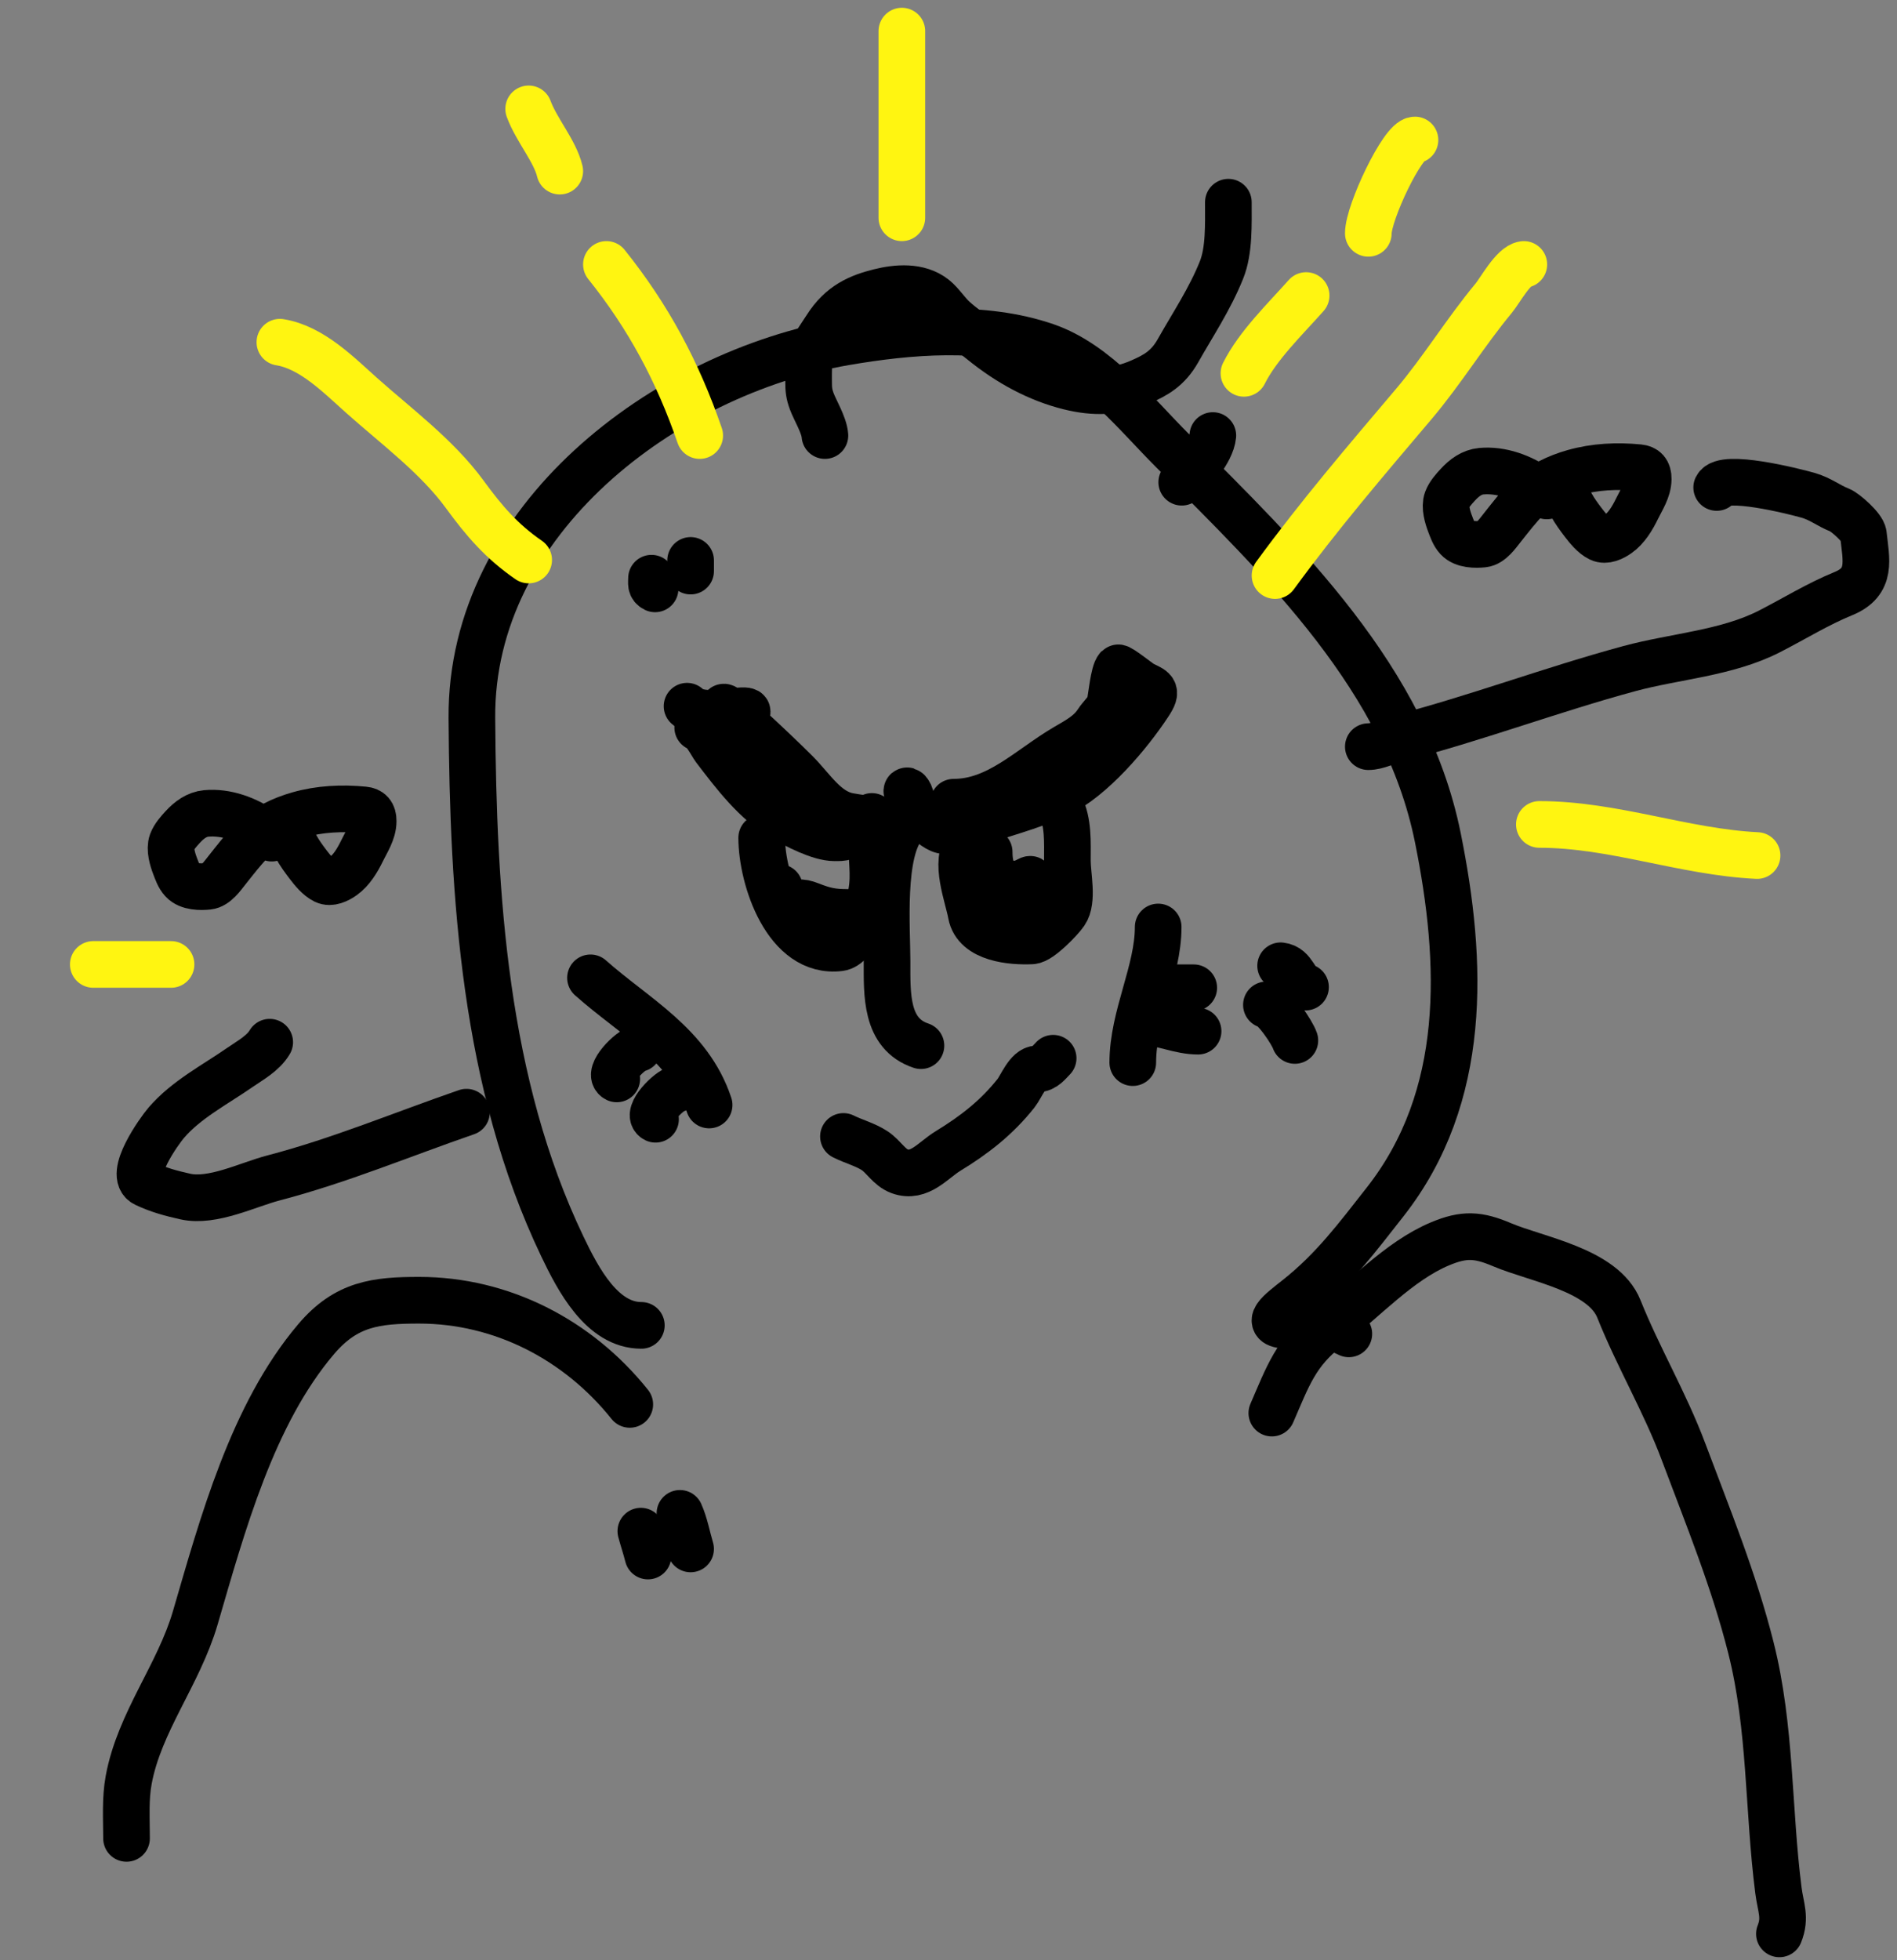 <svg width="122" height="126" viewBox="0 0 122 126" fill="none" xmlns="http://www.w3.org/2000/svg">
<rect x="0" y="0" width="122" height="126" fill="#808080" stroke="none"/>
<path d="M41.246 85.204C38.72 85.204 37.178 82.248 36.16 80.118C31.148 69.639 30.423 57.588 30.348 46.152C30.263 33.407 42.735 23.992 54.324 21.994C58.446 21.283 63.246 20.87 67.281 22.267C70.525 23.39 73.051 26.614 75.394 28.957C82.534 36.097 90.406 43.655 92.468 53.841C94.095 61.883 94.405 70.491 89.077 77.272C87.272 79.57 85.759 81.612 83.446 83.448C82.333 84.332 81.1 85.204 82.932 85.204C84.72 85.204 84.549 84.688 86.746 85.749" stroke="black" stroke-width="3" stroke-linecap="round"/>
<path d="M58.138 53.054C56.644 54.735 57.048 59.684 57.048 61.833C57.048 63.901 56.936 66.458 59.228 67.222" stroke="black" stroke-width="3" stroke-linecap="round"/>
<path d="M37.976 62.862C40.826 65.396 44.312 67.157 45.605 71.036" stroke="black" stroke-width="3" stroke-linecap="round"/>
<path d="M74.485 59.593C74.485 62.447 72.851 65.324 72.851 68.312" stroke="black" stroke-width="3" stroke-linecap="round"/>
<path d="M44.872 46.771C45.27 46.821 45.777 47.861 45.964 48.105C47.204 49.727 48.598 51.586 50.408 52.613C51.2 53.062 52.705 53.857 53.672 53.857C54.233 53.857 54.55 53.871 54.714 53.299C54.817 52.937 55.878 52.874 56.072 52.486" stroke="black" stroke-width="3" stroke-linecap="round"/>
<path d="M44.186 45.4C44.65 45.812 45.2 45.857 45.799 45.857C46.514 45.857 48.54 45.473 47.945 45.87C47.333 46.277 49.777 48.835 50.053 49.222C50.559 49.931 51.856 51.114 51.856 51.114C51.856 51.114 50.158 49.51 49.291 48.727C48.187 47.729 47.621 46.924 46.751 45.806C45.55 44.262 49.8 48.27 51.183 49.654C52.26 50.731 53.105 52.201 54.599 52.473C55.737 52.68 56.905 52.755 58.054 52.892C58.683 52.967 58.325 52.825 58.358 52.257C58.377 51.94 58.61 51.748 58.587 51.343C58.567 50.975 58.139 50.544 58.409 51.114C58.72 51.77 59.987 53.4 60.771 53.4C61.471 53.4 61.775 53.29 62.422 53.045C64.29 52.336 66.234 51.908 68.048 51.051C70.212 50.029 72.603 47.205 73.902 45.222C74.478 44.343 74.171 44.357 73.445 43.977C73.255 43.878 71.982 42.85 71.896 42.936C71.626 43.206 71.476 44.834 71.375 45.285C71.305 45.603 70.762 46.122 70.575 46.416C70.083 47.189 69.283 47.6 68.531 48.041C66.186 49.416 64.172 51.572 61.33 51.572" stroke="black" stroke-width="3" stroke-linecap="round"/>
<path d="M62.244 54.315C61.337 55.335 62.253 57.618 62.46 58.759C62.752 60.361 65.095 60.547 66.359 60.486C66.89 60.461 68.192 59.107 68.493 58.67C69.028 57.892 68.645 56.267 68.645 55.343C68.645 54.122 68.719 52.862 68.188 51.8" stroke="black" stroke-width="3" stroke-linecap="round"/>
<path d="M63.616 54.772C63.616 55.798 63.907 56.829 65.102 56.829C65.481 56.829 65.906 56.927 66.181 56.651C66.665 56.167 65.004 57.263 64.797 57.375C64.515 57.528 63.484 57.668 63.641 58.099C63.993 59.066 65.043 59.595 65.978 59.572C66.492 59.559 66.587 59.216 66.587 58.772C66.587 58.273 66.048 58.429 65.673 58.429" stroke="black" stroke-width="3" stroke-linecap="round"/>
<path d="M48.986 53.857C48.986 56.476 50.575 61.359 54.003 60.931C54.958 60.811 55.744 58.634 55.946 57.858C56.291 56.526 56.072 55.629 56.072 54.315" stroke="black" stroke-width="3" stroke-linecap="round"/>
<path d="M50.129 57.058C50.241 57.949 51.98 58.606 52.695 58.836C52.83 58.879 53.721 58.868 53.279 58.886C52.866 58.903 52.477 59.249 52.06 59.064C51.213 58.688 50.702 57.634 52.136 58.2C53.01 58.546 53.548 58.658 54.473 58.658" stroke="black" stroke-width="3" stroke-linecap="round"/>
<path d="M54.244 73.059C54.888 73.381 55.651 73.58 56.25 73.973C56.829 74.352 57.177 75.044 57.85 75.294C59.132 75.769 60.006 74.58 60.962 73.999C62.648 72.972 64.099 71.849 65.343 70.278C65.674 69.86 66.1 68.716 66.702 68.716C67.168 68.716 67.424 68.336 67.73 68.03" stroke="black" stroke-width="3" stroke-linecap="round"/>
<path d="M82.36 62.087C83.23 62.183 83.232 63.215 83.96 63.458" stroke="black" stroke-width="3" stroke-linecap="round"/>
<path d="M81.446 64.601C81.965 64.666 83.107 66.384 83.275 66.887" stroke="black" stroke-width="3" stroke-linecap="round"/>
<path d="M41.214 98.432C41.357 98.969 41.538 99.496 41.672 100.032" stroke="black" stroke-width="3" stroke-linecap="round"/>
<path d="M43.728 97.289C44.047 98.005 44.189 98.825 44.414 99.575" stroke="black" stroke-width="3" stroke-linecap="round"/>
<path d="M53.052 28C53.005 27.326 52.42 26.376 52.208 25.806C52.029 25.324 52.002 25.041 52.002 24.51C52.002 23.976 51.976 23.305 52.136 22.815C52.34 22.191 52.824 21.568 53.133 21.077C54.082 19.571 55.267 19.093 56.564 18.769C57.651 18.498 59.08 18.361 60.089 19.161C60.521 19.504 60.902 20.108 61.333 20.5C61.916 21.031 62.528 21.431 63.124 21.917C64.903 23.366 66.795 24.37 68.773 24.859C70.373 25.254 71.809 25.23 73.376 24.538C74.302 24.129 75.106 23.704 75.76 22.544C76.7 20.875 77.807 19.233 78.562 17.345C79.059 16.102 78.998 14.419 78.998 13" stroke="black" stroke-width="3" stroke-linecap="round"/>
<path d="M41.9 37.17C41.9 37.513 41.829 37.706 42.129 37.856" stroke="black" stroke-width="3" stroke-linecap="round"/>
<path d="M44.415 36.028V36.713" stroke="black" stroke-width="3" stroke-linecap="round"/>
<path d="M17.346 67C16.92 67.722 16.087 68.164 15.424 68.625C13.846 69.722 11.968 70.688 10.69 72.181C10.249 72.696 8.19 75.555 9.35 76.101C10.201 76.501 10.97 76.708 11.909 76.919C13.667 77.314 15.932 76.158 17.588 75.726C21.839 74.616 25.903 72.912 30 71.499" stroke="black" stroke-width="3" stroke-linecap="round"/>
<path d="M88 48C88.582 48 89.21 47.653 89.769 47.509C94.829 46.208 99.745 44.347 104.792 42.981C107.732 42.186 111.049 41.994 113.789 40.595C115.387 39.778 116.888 38.842 118.549 38.163C120.413 37.402 120.017 36 119.837 34.349C119.79 33.917 118.673 32.931 118.309 32.788C117.583 32.503 117.078 32.067 116.278 31.84C115.319 31.568 110.84 30.448 110.404 31.338" stroke="black" stroke-width="3" stroke-linecap="round"/>
<path d="M17.476 53.881C17.46 53.73 17.034 53.491 16.96 53.438C15.882 52.664 14.533 52.173 13.259 52.293C12.665 52.349 12.176 52.702 11.749 53.169C11.504 53.436 11.199 53.769 11.062 54.137C10.897 54.582 11.097 55.248 11.255 55.66C11.388 56.004 11.495 56.341 11.737 56.604C12.13 57.03 12.902 57.028 13.387 56.976C13.885 56.922 14.298 56.317 14.612 55.923C15.143 55.258 15.653 54.581 16.251 53.995C17.089 53.172 18.152 52.683 19.205 52.383C20.574 51.993 21.999 51.929 23.401 52.066C23.802 52.105 24.004 52.312 24 52.794C23.994 53.485 23.575 54.1 23.293 54.678C22.983 55.315 22.604 55.95 22.059 56.335C21.737 56.563 21.264 56.796 20.889 56.615C20.474 56.414 20.106 55.959 19.817 55.58C19.544 55.222 19.268 54.847 19.047 54.441C18.965 54.289 18.856 54.119 18.692 54.119" stroke="black" stroke-width="3" stroke-linecap="round"/>
<path d="M99.476 31.881C99.46 31.73 99.034 31.491 98.96 31.438C97.882 30.664 96.533 30.173 95.259 30.293C94.665 30.349 94.176 30.702 93.749 31.169C93.504 31.436 93.199 31.769 93.062 32.137C92.897 32.582 93.097 33.248 93.255 33.66C93.388 34.004 93.495 34.341 93.737 34.604C94.13 35.03 94.902 35.028 95.388 34.976C95.885 34.922 96.298 34.317 96.612 33.923C97.143 33.258 97.653 32.581 98.251 31.995C99.089 31.172 100.152 30.683 101.205 30.383C102.574 29.993 103.999 29.929 105.401 30.066C105.802 30.105 106.004 30.312 106 30.794C105.994 31.485 105.575 32.1 105.293 32.678C104.983 33.315 104.604 33.95 104.059 34.335C103.737 34.563 103.264 34.796 102.889 34.615C102.474 34.414 102.106 33.959 101.817 33.58C101.544 33.222 101.268 32.847 101.047 32.441C100.965 32.289 100.856 32.119 100.691 32.119" stroke="black" stroke-width="3" stroke-linecap="round"/>
<path d="M40.502 90.284C37.173 86.123 32.265 83.588 26.954 83.588C24.184 83.588 22.265 83.814 20.336 86.083C16.21 90.937 14.306 98.033 12.555 104.017C11.487 107.665 8.965 110.701 8.277 114.418C8.048 115.652 8.137 116.932 8.137 118.184" stroke="black" stroke-width="3" stroke-linecap="round"/>
<path d="M81.794 90.842C82.82 88.482 83.338 86.907 85.421 85.324C87.696 83.594 89.944 81.078 92.613 79.961C94.16 79.313 95.058 79.363 96.612 80.023C98.833 80.965 103.107 81.629 104.114 84.146C105.365 87.272 107.079 90.15 108.268 93.322C109.835 97.5 111.516 101.598 112.608 105.939C113.905 111.092 113.705 116.305 114.375 121.532C114.519 122.65 114.86 123.264 114.437 124.322" stroke="black" stroke-width="3" stroke-linecap="round"/>
<path d="M41.059 67.406C40.562 67.461 39.01 69.031 39.664 69.359" stroke="black" stroke-width="3" stroke-linecap="round"/>
<path d="M43.553 70C43.056 70.055 41.504 71.626 42.158 71.953" stroke="black" stroke-width="3" stroke-linecap="round"/>
<path d="M77.051 66.29C75.856 66.29 74.799 65.732 73.703 65.732" stroke="black" stroke-width="3" stroke-linecap="round"/>
<path d="M74.819 63.5H76.772" stroke="black" stroke-width="3" stroke-linecap="round"/>
<path d="M18 22C20.036 22.325 21.768 24.091 23.254 25.418C25.462 27.389 28.115 29.349 29.891 31.784C31.149 33.507 32.264 34.801 34 36" stroke="#FFF511" stroke-width="3" stroke-linecap="round"/>
<path d="M34 7C34.501 8.363 35.69 9.699 36 11" stroke="#FFF511" stroke-width="3" stroke-linecap="round"/>
<path d="M39 17C41.698 20.364 43.588 23.894 45 28" stroke="#FFF511" stroke-width="3" stroke-linecap="round"/>
<path d="M58 2C58 5.989 58 9.987 58 14" stroke="#FFF511" stroke-width="3" stroke-linecap="round"/>
<path d="M91 9C90.213 9 88 13.65 88 15" stroke="#FFF511" stroke-width="3" stroke-linecap="round"/>
<path d="M84 19C82.657 20.511 80.896 22.207 80 24" stroke="#FFF511" stroke-width="3" stroke-linecap="round"/>
<path d="M78 28C77.901 29.042 76.618 30.459 76 31" stroke="black" stroke-width="3" stroke-linecap="round"/>
<path d="M98 17C97.323 17.087 96.468 18.681 96.068 19.163C94.248 21.353 92.766 23.797 90.927 25.968C87.827 29.629 84.831 33.124 82 37" stroke="#FFF511" stroke-width="3" stroke-linecap="round"/>
<path d="M113 55C108.28 54.769 103.769 53 99 53" stroke="#FFF511" stroke-width="3" stroke-linecap="round"/>
<path d="M6 62C6.918 62 9.762 62 11 62" stroke="#FFF511" stroke-width="3" stroke-linecap="round"/>
</svg>
